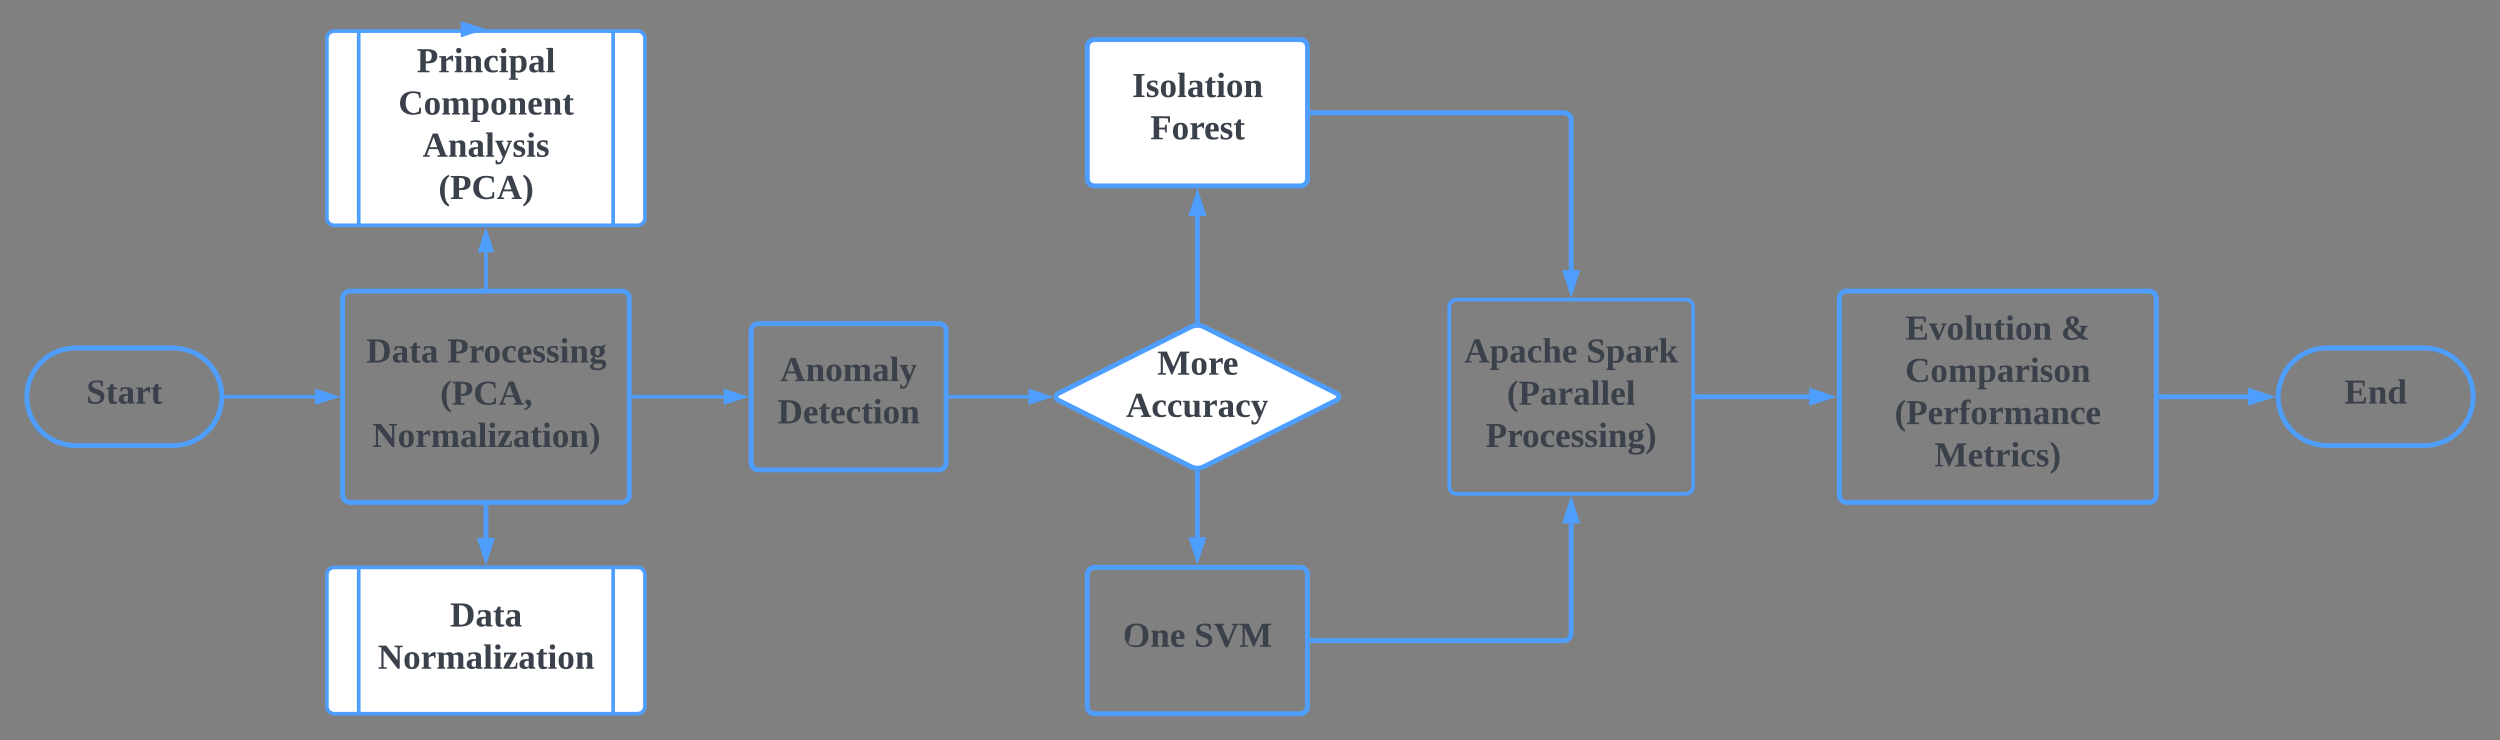 <svg xmlns="http://www.w3.org/2000/svg" xmlns:xlink="http://www.w3.org/1999/xlink" xmlns:lucid="lucid" width="2050.99" height="607.5"><rect width="100%" height="100%" fill="#808080" stroke="none"/><g transform="translate(1322 -114.5)" lucid:page-tab-id="0_0"><path d="M-1180 400c22.1 0 40 17.9 40 40s-17.9 40-40 40h-80c-22.1 0-40-17.9-40-40s17.9-40 40-40z" stroke="#4d9eff" stroke-width="4" fill-opacity="0"/><use xlink:href="#a" transform="matrix(1,0,0,1,-1295,405) translate(43.824 40.611)"/><path d="M-345.03 382.7a11.97 11.97 0 0 1 10.73 0l108.94 54.6a3 3 0 0 1 0 5.4l-108.94 54.6a11.97 11.97 0 0 1-10.73 0l-108.93-54.6a3 3 0 0 1 0-5.4z" stroke="#4d9eff" stroke-width="4" fill="#fff"/><use xlink:href="#b" transform="matrix(1,0,0,1,-454.327,385) translate(81.703 36.861)"/><use xlink:href="#c" transform="matrix(1,0,0,1,-454.327,385) translate(56.125 71.528)"/><path d="M-133 366.33a6 6 0 0 1 6-6H61a6 6 0 0 1 6 6v147.34a6 6 0 0 1-6 6h-188a6 6 0 0 1-6-6z" stroke="#4d9eff" stroke-width="3" fill-opacity="0"/><use xlink:href="#d" transform="matrix(1,0,0,1,-128.01,365.333) translate(7.29 46.549)"/><use xlink:href="#e" transform="matrix(1,0,0,1,-128.01,365.333) translate(107.358 46.549)"/><use xlink:href="#f" transform="matrix(1,0,0,1,-128.01,365.333) translate(42.198 81.215)"/><use xlink:href="#g" transform="matrix(1,0,0,1,-128.01,365.333) translate(24.864 115.882)"/><path d="M667 400c22.08 0 40 17.9 40 40s-17.92 40-40 40h-80c-22.1 0-40-17.9-40-40s17.9-40 40-40z" stroke="#4d9eff" stroke-width="4" fill-opacity="0"/><use xlink:href="#h" transform="matrix(1,0,0,1,551.99,405) translate(49.321 40.611)"/><path d="M-1136.5 440H-1063.54" stroke="#4d9eff" stroke-width="3" fill="none"/><path d="M-1136.46 441.5h-1.63l.1-1.47-.05-1.53h1.6z" stroke="#4d9eff" stroke-width=".05" fill="#4d9eff"/><path d="M-1047.78 440l-14.26 4.63v-9.26z" stroke="#4d9eff" stroke-width="3" fill="#4d9eff"/><path d="M-1040.92 359.33a6 6 0 0 1 6-6h223.15a6 6 0 0 1 6 6v161.34a6 6 0 0 1-6 6h-223.15a6 6 0 0 1-6-6z" stroke="#4d9eff" stroke-width="4" fill-opacity="0"/><use xlink:href="#i" transform="matrix(1,0,0,1,-1028.923,365.333) translate(7.417 46.549)"/><use xlink:href="#j" transform="matrix(1,0,0,1,-1028.923,365.333) translate(73.861 46.549)"/><use xlink:href="#k" transform="matrix(1,0,0,1,-1028.923,365.333) translate(68.043 81.215)"/><use xlink:href="#l" transform="matrix(1,0,0,1,-1028.923,365.333) translate(12.352 115.882)"/><path d="M-923.35 349.83v-28.38" stroke="#4d9eff" stroke-width="3" fill="none"/><path d="M-921.85 351.33h-3v-1.53h3z" stroke="#4d9eff" stroke-width=".05" fill="#4d9eff"/><path d="M-923.35 305.7l4.64 14.25H-928z" stroke="#4d9eff" stroke-width="3" fill="#4d9eff"/><path d="M-1053.8 146a6 6 0 0 1 6-6h248.9a6 6 0 0 1 6 6v147.33a6 6 0 0 1-6 6h-248.9a6 6 0 0 1-6-6z" stroke="#4d9eff" stroke-width="3" fill="#fff"/><path d="M-1027.72 140v159.33M-818.98 140v159.33" stroke="#4d9eff" stroke-width="3" fill="none"/><use xlink:href="#m" transform="matrix(1,0,0,1,-1016.193,145) translate(36.145 28.778)"/><use xlink:href="#n" transform="matrix(1,0,0,1,-1016.193,145) translate(20.938 63.444)"/><use xlink:href="#o" transform="matrix(1,0,0,1,-1016.193,145) translate(40.88 98.111)"/><use xlink:href="#p" transform="matrix(1,0,0,1,-1016.193,145) translate(53.88 132.778)"/><path d="M-923.35 138.5" stroke="#4d9eff" stroke-width="3" fill="none"/><path stroke="#4d9eff" stroke-width=".05" fill="#4d9eff"/><path d="M-928.2 138.5l-14.27 4.63v-9.26z" stroke="#4d9eff" stroke-width="3" fill="#4d9eff"/><path d="M-802.27 440h73.88" stroke="#4d9eff" stroke-width="3" fill="none"/><path d="M-802.23 441.5h-1.54v-3h1.54z" stroke="#4d9eff" stroke-width=".05" fill="#4d9eff"/><path d="M-712.62 440l-14.27 4.63v-9.26z" stroke="#4d9eff" stroke-width="3" fill="#4d9eff"/><path d="M-705.77 386a6 6 0 0 1 6-6h148a6 6 0 0 1 6 6v108a6 6 0 0 1-6 6h-148a6 6 0 0 1-6-6z" stroke="#4d9eff" stroke-width="4" fill-opacity="0"/><use xlink:href="#q" transform="matrix(1,0,0,1,-693.769,392) translate(11.907 35.111)"/><use xlink:href="#r" transform="matrix(1,0,0,1,-693.769,392) translate(9.66 69.778)"/><path d="M-542.27 440h64.01" stroke="#4d9eff" stroke-width="3" fill="none"/><path d="M-542.23 441.5h-1.54v-3h1.54z" stroke="#4d9eff" stroke-width=".05" fill="#4d9eff"/><path d="M-462.5 440l-14.26 4.63v-9.26z" stroke="#4d9eff" stroke-width="3" fill="#4d9eff"/><path d="M-339.66 377.42v-85.68" stroke="#4d9eff" stroke-width="4" fill="none"/><path d="M-337.66 379.58l-.7-.1-1.3-.06-1.3.06-.7.1v-2.2h4z" stroke="#4d9eff" stroke-width=".05" fill="#4d9eff"/><path d="M-339.66 275.47l4.63 14.27h-9.27z" stroke="#4d9eff" stroke-width="4" fill="#4d9eff"/><path d="M-430 153a6 6 0 0 1 6-6h168.67a6 6 0 0 1 6 6v108a6 6 0 0 1-6 6H-424a6 6 0 0 1-6-6z" stroke="#4d9eff" stroke-width="4" fill="#fff"/><use xlink:href="#s" transform="matrix(1,0,0,1,-418,159) translate(24.775 35.111)"/><use xlink:href="#t" transform="matrix(1,0,0,1,-418,159) translate(39.62 69.778)"/><path d="M-339.66 502.58v52.68" stroke="#4d9eff" stroke-width="4" fill="none"/><path d="M-340.96 500.52l1.3.06 1.3-.06.7-.1v2.2h-4v-2.2z" stroke="#4d9eff" stroke-width=".05" fill="#4d9eff"/><path d="M-339.66 571.53l-4.64-14.27h9.27z" stroke="#4d9eff" stroke-width="4" fill="#4d9eff"/><path d="M-430 586a6 6 0 0 1 6-6h168.67a6 6 0 0 1 6 6v108a6 6 0 0 1-6 6H-424a6 6 0 0 1-6-6z" stroke="#4d9eff" stroke-width="4" fill-opacity="0"/><use xlink:href="#u" transform="matrix(1,0,0,1,-418,592) translate(17.231 53.111)"/><use xlink:href="#v" transform="matrix(1,0,0,1,-418,592) translate(75.731 53.111)"/><path d="M-245.33 207H-39a6 6 0 0 1 6 6v123.1" stroke="#4d9eff" stroke-width="4" fill="none"/><path d="M-245.28 209h-2.05v-4h2.05z" stroke="#4d9eff" stroke-width=".05" fill="#4d9eff"/><path d="M-33 352.36l-4.65-14.26h9.28z" stroke="#4d9eff" stroke-width="4" fill="#4d9eff"/><path d="M-245.33 640H-39a6 6 0 0 0 6-6v-90.1" stroke="#4d9eff" stroke-width="4" fill="none"/><path d="M-245.28 642h-2.05v-4h2.05z" stroke="#4d9eff" stroke-width=".05" fill="#4d9eff"/><path d="M-33 527.64l4.63 14.26h-9.28z" stroke="#4d9eff" stroke-width="4" fill="#4d9eff"/><path d="M70.5 440H162.23" stroke="#4d9eff" stroke-width="4" fill="none"/><path d="M70.54 442H68.5v-4h2.04z" stroke="#4d9eff" stroke-width=".05" fill="#4d9eff"/><path d="M178.52 440l-14.27 4.63v-9.26z" stroke="#4d9eff" stroke-width="4" fill="#4d9eff"/><path d="M187 359.33a6 6 0 0 1 6-6h248a6 6 0 0 1 6 6v161.34a6 6 0 0 1-6 6H193a6 6 0 0 1-6-6z" stroke="#4d9eff" stroke-width="4" fill-opacity="0"/><g><use xlink:href="#w" transform="matrix(1,0,0,1,198.99,365.333) translate(42.247 27.799)"/><use xlink:href="#x" transform="matrix(1,0,0,1,198.99,365.333) translate(169.759 27.799)"/><use xlink:href="#y" transform="matrix(1,0,0,1,198.99,365.333) translate(41.886 62.465)"/><use xlink:href="#z" transform="matrix(1,0,0,1,198.99,365.333) translate(33.299 97.132)"/><use xlink:href="#A" transform="matrix(1,0,0,1,198.99,365.333) translate(66.08 131.799)"/></g><path d="M451 440h71.25" stroke="#4d9eff" stroke-width="4" fill="none"/><path d="M451.04 442H449v-4h2.04z" stroke="#4d9eff" stroke-width=".05" fill="#4d9eff"/><path d="M538.52 440l-14.27 4.63v-9.26z" stroke="#4d9eff" stroke-width="4" fill="#4d9eff"/><path d="M-1053.8 586a6 6 0 0 1 6-6h248.9a6 6 0 0 1 6 6v108a6 6 0 0 1-6 6h-248.9a6 6 0 0 1-6-6z" stroke="#4d9eff" stroke-width="3" fill="#fff"/><path d="M-1027.72 580v120m208.74-120v120" stroke="#4d9eff" stroke-width="3" fill="none"/><g><use xlink:href="#B" transform="matrix(1,0,0,1,-1016.193,585) translate(63.389 43.444)"/><use xlink:href="#C" transform="matrix(1,0,0,1,-1016.193,585) translate(4.127 78.111)"/></g><path d="M-923.35 530.67v25.1" stroke="#4d9eff" stroke-width="4" fill="none"/><path d="M-921.35 530.72h-4v-2.05h4z" stroke="#4d9eff" stroke-width=".05" fill="#4d9eff"/><path d="M-923.35 572.03l-4.63-14.27h9.27z" stroke="#4d9eff" stroke-width="4" fill="#4d9eff"/><defs><path fill="#3a414a" d="M185-72C185 13 82 14 19-9v-63h16c2 37 21 58 61 58 46 0 69-51 31-71-42-23-106-23-106-90 0-69 87-70 148-56v56h-16l-7-32c-26-25-110-13-82 35 39 34 121 26 121 100" id="D"/><path fill="#3a414a" d="M78-41c-2 24 21 26 40 20C122 3 98 2 77 4 5 10 32-84 27-147H6v-11l25-7 21-38h26v38h35v18H78v106" id="E"/><path fill="#3a414a" d="M31-163c51-5 127-20 127 40v107l17 4V0h-61l-4-13C82 13 12 12 12-46c0-51 46-52 95-53 9-45-22-69-57-44l-7 20H31v-40zM62-47c0 30 26 34 45 23v-59c-28 0-45 6-45 36" id="F"/><path fill="#3a414a" d="M132-132c-21 0-37 9-50 16v100l26 4V0H10v-12l21-4v-133l-21-5v-11h69l2 34c17-18 35-41 71-40v61c-17 3-14-14-20-22" id="G"/><g id="a"><use transform="matrix(0.08,0,0,0.08,0,0)" xlink:href="#D"/><use transform="matrix(0.08,0,0,0.08,16.049,0)" xlink:href="#E"/><use transform="matrix(0.08,0,0,0.08,25.599,0)" xlink:href="#F"/><use transform="matrix(0.08,0,0,0.08,40.043,0)" xlink:href="#G"/><use transform="matrix(0.08,0,0,0.08,52.802,0)" xlink:href="#E"/></g><path fill="#3a414a" d="M155 0h-10L58-199v181l32 5V0H6v-13l30-5v-200l-30-5v-13h93l67 155 69-155h94v13l-30 5v200l30 5V0H212v-13l32-5v-181" id="H"/><path fill="#3a414a" d="M90-170c54-1 76 32 76 87 1 56-23 87-77 87-53 0-75-32-75-87s23-86 76-87zM89-14c28-2 26-38 26-69s3-69-26-69c-27 0-24 39-24 69s-3 66 24 69" id="I"/><path fill="#3a414a" d="M12-83c0-55 22-85 75-86 52-1 66 33 63 88H64c-1 37 6 64 44 63 14 0 28-4 39-6 3 28-28 25-55 27-57 4-80-31-80-86zm90-17c2-26 0-63-27-48-10 9-11 28-11 48h38" id="J"/><g id="b"><use transform="matrix(0.08,0,0,0.08,0,0)" xlink:href="#H"/><use transform="matrix(0.08,0,0,0.08,27.204,0)" xlink:href="#I"/><use transform="matrix(0.08,0,0,0.08,41.648,0)" xlink:href="#G"/><use transform="matrix(0.08,0,0,0.08,53.846,0)" xlink:href="#J"/></g><path fill="#3a414a" d="M75-13V0H4v-13l17-5 84-220h51l83 220 18 5V0H152v-13l28-5-23-61H67L45-18zm38-189L74-98h76" id="K"/><path fill="#3a414a" d="M109-18c15 0 31-2 42-6v14c-11 9-31 13-51 13-59 0-86-28-88-86-3-75 66-101 135-80v48h-13c-3-20-7-40-34-37-51 7-55 138 9 134" id="L"/><path fill="#3a414a" d="M73-51c-3 31 27 38 51 25v-123l-16-5v-11h66v149l17 4V0h-65l-2-14C94 9 22 18 22-44v-105l-17-5v-11h68v114" id="M"/><path fill="#3a414a" d="M81 5L15-149c-7-2-13-5-11-16h84v11l-20 5 39 91 35-91-19-5v-11h53c2 11-4 13-11 15C134-81 111-5 75 58 65 77 34 83 8 74V32h11c0 24 29 35 43 12 7-11 13-25 19-39" id="N"/><g id="c"><use transform="matrix(0.08,0,0,0.08,0,0)" xlink:href="#K"/><use transform="matrix(0.08,0,0,0.08,20.784,0)" xlink:href="#L"/><use transform="matrix(0.08,0,0,0.08,33.543,0)" xlink:href="#L"/><use transform="matrix(0.08,0,0,0.08,46.302,0)" xlink:href="#M"/><use transform="matrix(0.08,0,0,0.08,62.352,0)" xlink:href="#G"/><use transform="matrix(0.08,0,0,0.08,75.111,0)" xlink:href="#F"/><use transform="matrix(0.08,0,0,0.08,89.556,0)" xlink:href="#L"/><use transform="matrix(0.08,0,0,0.08,102.315,0)" xlink:href="#N"/></g><path fill="#3a414a" d="M186-86c2 69-46 103-114 85l1 62 25 4v12H5V65l18-4v-210l-18-5v-11h67v8c12-8 26-13 46-13 49 2 67 30 68 84zm-83 71c28 0 31-33 31-69 0-34-2-66-30-66-12 0-23 3-31 7v124c9 2 20 4 30 4" id="O"/><path fill="#3a414a" d="M127-114c3-31-26-38-50-25v123l15 4V0H10v-12l16-4v-218l-17-4v-12h68l-1 99c31-23 102-32 102 30v105l17 4V0h-82v-12l14-4v-98" id="P"/><g id="d"><use transform="matrix(0.08,0,0,0.08,0,0)" xlink:href="#K"/><use transform="matrix(0.08,0,0,0.08,20.784,0)" xlink:href="#O"/><use transform="matrix(0.08,0,0,0.08,36.833,0)" xlink:href="#F"/><use transform="matrix(0.08,0,0,0.08,51.278,0)" xlink:href="#L"/><use transform="matrix(0.08,0,0,0.08,64.037,0)" xlink:href="#P"/><use transform="matrix(0.08,0,0,0.08,80.086,0)" xlink:href="#J"/></g><path fill="#3a414a" d="M77-79l64-71-17-4v-11h63v11c-32 3-40 30-59 46l57 92 15 4V0h-80c-2-11 3-15 10-16L97-74 77-60v44l16 4V0H10v-12l16-4v-218l-17-4v-12h68v171" id="Q"/><g id="e"><use transform="matrix(0.08,0,0,0.08,0,0)" xlink:href="#D"/><use transform="matrix(0.08,0,0,0.08,16.049,0)" xlink:href="#O"/><use transform="matrix(0.08,0,0,0.08,32.099,0)" xlink:href="#F"/><use transform="matrix(0.08,0,0,0.08,46.543,0)" xlink:href="#G"/><use transform="matrix(0.08,0,0,0.08,59.302,0)" xlink:href="#Q"/></g><path fill="#3a414a" d="M108-230c-35 27-44 80-44 143s8 116 44 144v20C7 49-17-153 67-223c12-10 25-19 41-27v20" id="R"/><path fill="#3a414a" d="M92-112c43 4 61-13 61-54s-18-54-61-50v104zm118-54c0 63-50 78-118 74v74l39 5V0H8v-13l28-5v-200l-30-5v-13c88 3 205-20 204 70" id="S"/><path fill="#3a414a" d="M76-16l18 4V0H7v-12l18-4v-218l-17-4v-12h68v234" id="T"/><g id="f"><use transform="matrix(0.08,0,0,0.08,0,0)" xlink:href="#R"/><use transform="matrix(0.08,0,0,0.08,9.549,0)" xlink:href="#S"/><use transform="matrix(0.08,0,0,0.08,27.123,0)" xlink:href="#F"/><use transform="matrix(0.08,0,0,0.08,41.568,0)" xlink:href="#G"/><use transform="matrix(0.08,0,0,0.08,54.327,0)" xlink:href="#F"/><use transform="matrix(0.08,0,0,0.08,68.772,0)" xlink:href="#T"/><use transform="matrix(0.08,0,0,0.08,76.796,0)" xlink:href="#T"/><use transform="matrix(0.08,0,0,0.08,84.821,0)" xlink:href="#J"/><use transform="matrix(0.08,0,0,0.08,97.58,0)" xlink:href="#T"/></g><path fill="#3a414a" d="M102-142c-14-17-68-15-54 18 24 26 83 17 83 72 0 62-72 62-120 47v-45h12c4 23 16 37 43 37 35 0 39-37 9-46-31-9-65-19-64-61 0-52 59-55 108-45v43h-11" id="U"/><path fill="#3a414a" d="M77-16l18 4V0H8v-12l18-4v-133l-17-5v-11h68v149zM51-196c-16 0-27-10-27-27s10-27 27-27 27 11 27 27c0 17-10 27-27 27" id="V"/><path fill="#3a414a" d="M127-114c3-31-26-38-50-25v123l15 4V0H10v-12l16-4v-133l-16-5v-11h64l2 14c31-23 102-32 102 30v105l17 4V0h-82v-12l14-4v-98" id="W"/><path fill="#3a414a" d="M9 41c2-18 18-26 32-33C29 1 16-9 16-28l29-33c-21-9-31-25-31-51-2-56 61-65 111-53l39-20c13 12-9 24-14 36 35 54-17 114-90 92-17 34 27 28 56 28 36-1 61 12 60 46-2 46-39 62-91 62-38 0-71-6-76-38zm35-3c6 35 97 29 94-9-2-28-50-14-78-17-8 7-15 14-16 26zm20-150c0 22 4 40 23 40 20 0 24-17 24-40 0-24-4-40-24-40-19 0-23 17-23 40" id="X"/><path fill="#3a414a" d="M12-250C113-222 137-19 52 49 40 59 28 69 12 77V57C48 29 56-24 56-87s-9-116-44-143v-20" id="Y"/><g id="g"><use transform="matrix(0.08,0,0,0.08,0,0)" xlink:href="#S"/><use transform="matrix(0.08,0,0,0.08,17.574,0)" xlink:href="#G"/><use transform="matrix(0.08,0,0,0.08,29.772,0)" xlink:href="#I"/><use transform="matrix(0.08,0,0,0.08,44.216,0)" xlink:href="#L"/><use transform="matrix(0.08,0,0,0.08,56.975,0)" xlink:href="#J"/><use transform="matrix(0.08,0,0,0.08,69.735,0)" xlink:href="#U"/><use transform="matrix(0.08,0,0,0.08,80.969,0)" xlink:href="#U"/><use transform="matrix(0.08,0,0,0.08,92.204,0)" xlink:href="#V"/><use transform="matrix(0.08,0,0,0.08,100.228,0)" xlink:href="#W"/><use transform="matrix(0.08,0,0,0.08,116.278,0)" xlink:href="#X"/><use transform="matrix(0.08,0,0,0.08,130.722,0)" xlink:href="#Y"/></g><path fill="#3a414a" d="M6-13l30-5v-200l-30-5v-13h201v60h-16l-6-38-93-2v86h61l6-26h16v73h-16l-6-27H92v91l104-3 10-44h16l-4 66H6v-13" id="Z"/><path fill="#3a414a" d="M15-82c-4-69 47-101 113-83l-1-69-17-4v-12h68v234l18 4V0h-63l-4-9C77 23 5-9 15-82zm112-66c-43-16-64 17-61 65 2 33 3 67 32 67 12 0 22-3 29-8v-124" id="aa"/><g id="h"><use transform="matrix(0.08,0,0,0.08,0,0)" xlink:href="#Z"/><use transform="matrix(0.08,0,0,0.08,19.259,0)" xlink:href="#W"/><use transform="matrix(0.08,0,0,0.08,35.309,0)" xlink:href="#aa"/></g><path fill="#3a414a" d="M92-20c74 11 92-29 92-98 0-66-23-103-92-98v196zm150-99C242 9 136 6 6 0v-13l31-5v-200l-31-5v-13h112c81 0 124 34 124 117" id="ab"/><g id="i"><use transform="matrix(0.08,0,0,0.08,0,0)" xlink:href="#ab"/><use transform="matrix(0.08,0,0,0.08,20.784,0)" xlink:href="#F"/><use transform="matrix(0.08,0,0,0.08,35.228,0)" xlink:href="#E"/><use transform="matrix(0.08,0,0,0.08,44.778,0)" xlink:href="#F"/></g><g id="j"><use transform="matrix(0.08,0,0,0.08,0,0)" xlink:href="#S"/><use transform="matrix(0.08,0,0,0.08,17.574,0)" xlink:href="#G"/><use transform="matrix(0.08,0,0,0.08,29.772,0)" xlink:href="#I"/><use transform="matrix(0.08,0,0,0.08,44.216,0)" xlink:href="#L"/><use transform="matrix(0.08,0,0,0.08,56.975,0)" xlink:href="#J"/><use transform="matrix(0.08,0,0,0.08,69.735,0)" xlink:href="#U"/><use transform="matrix(0.08,0,0,0.08,80.969,0)" xlink:href="#U"/><use transform="matrix(0.08,0,0,0.08,92.204,0)" xlink:href="#V"/><use transform="matrix(0.08,0,0,0.08,100.228,0)" xlink:href="#W"/><use transform="matrix(0.08,0,0,0.08,116.278,0)" xlink:href="#X"/></g><path fill="#3a414a" d="M76-116c0 86 71 126 135 84l6-39h16l-1 60C138 21 18 1 18-115c0-117 106-141 210-112l1 57h-16l-5-34c-13-9-32-16-54-16-60 0-78 42-78 104" id="ac"/><path fill="#3a414a" d="M42-53c42-2 40 57 18 79C46 40 29 50 5 56V40c17-6 32-15 35-34-4-16-27-14-26-36 1-16 12-23 28-23" id="ad"/><g id="k"><use transform="matrix(0.08,0,0,0.08,0,0)" xlink:href="#R"/><use transform="matrix(0.08,0,0,0.08,9.549,0)" xlink:href="#S"/><use transform="matrix(0.08,0,0,0.08,27.123,0)" xlink:href="#ac"/><use transform="matrix(0.08,0,0,0.08,47.907,0)" xlink:href="#K"/><use transform="matrix(0.08,0,0,0.08,68.691,0)" xlink:href="#ad"/></g><path fill="#3a414a" d="M203-218l-32-5v-13h84v13l-30 5V0h-21L59-189v171l32 5V0H7v-13l30-5v-200l-30-5v-13h81L203-85v-133" id="ae"/><path fill="#3a414a" d="M126-114c3-31-27-37-49-25v123l15 4V0H10v-12l16-4v-133l-16-5v-11h64l2 14c24-16 81-33 96 3 30-24 105-39 105 27v105l17 4V0h-82v-12l14-4v-98c4-33-27-37-51-24 5 35 0 82 2 122l17 4V0h-83v-12l15-4v-98" id="af"/><path fill="#3a414a" d="M7 0v-8l76-141c-18 1-39-3-50 6l-6 27H14v-49h129v8L67-16c24 0 48 1 63-8l9-38h13l-5 62H7" id="ag"/><g id="l"><use transform="matrix(0.08,0,0,0.08,0,0)" xlink:href="#ae"/><use transform="matrix(0.08,0,0,0.08,20.784,0)" xlink:href="#I"/><use transform="matrix(0.08,0,0,0.08,35.228,0)" xlink:href="#G"/><use transform="matrix(0.08,0,0,0.08,47.988,0)" xlink:href="#af"/><use transform="matrix(0.08,0,0,0.08,71.981,0)" xlink:href="#F"/><use transform="matrix(0.08,0,0,0.08,86.426,0)" xlink:href="#T"/><use transform="matrix(0.08,0,0,0.08,94.451,0)" xlink:href="#V"/><use transform="matrix(0.08,0,0,0.08,102.475,0)" xlink:href="#ag"/><use transform="matrix(0.08,0,0,0.08,115.235,0)" xlink:href="#F"/><use transform="matrix(0.08,0,0,0.08,129.679,0)" xlink:href="#E"/><use transform="matrix(0.08,0,0,0.08,139.228,0)" xlink:href="#V"/><use transform="matrix(0.08,0,0,0.08,147.253,0)" xlink:href="#I"/><use transform="matrix(0.08,0,0,0.08,161.698,0)" xlink:href="#W"/><use transform="matrix(0.08,0,0,0.08,177.747,0)" xlink:href="#Y"/></g><g id="m"><use transform="matrix(0.08,0,0,0.08,0,0)" xlink:href="#S"/><use transform="matrix(0.08,0,0,0.08,17.574,0)" xlink:href="#G"/><use transform="matrix(0.08,0,0,0.08,30.333,0)" xlink:href="#V"/><use transform="matrix(0.08,0,0,0.08,38.358,0)" xlink:href="#W"/><use transform="matrix(0.08,0,0,0.08,54.407,0)" xlink:href="#L"/><use transform="matrix(0.08,0,0,0.08,67.167,0)" xlink:href="#V"/><use transform="matrix(0.08,0,0,0.08,75.191,0)" xlink:href="#O"/><use transform="matrix(0.08,0,0,0.08,91.241,0)" xlink:href="#F"/><use transform="matrix(0.08,0,0,0.08,105.685,0)" xlink:href="#T"/></g><g id="n"><use transform="matrix(0.08,0,0,0.08,0,0)" xlink:href="#ac"/><use transform="matrix(0.08,0,0,0.08,20.784,0)" xlink:href="#I"/><use transform="matrix(0.08,0,0,0.08,35.228,0)" xlink:href="#af"/><use transform="matrix(0.08,0,0,0.08,59.222,0)" xlink:href="#O"/><use transform="matrix(0.08,0,0,0.08,75.272,0)" xlink:href="#I"/><use transform="matrix(0.08,0,0,0.08,89.716,0)" xlink:href="#W"/><use transform="matrix(0.08,0,0,0.08,105.765,0)" xlink:href="#J"/><use transform="matrix(0.08,0,0,0.08,118.525,0)" xlink:href="#W"/><use transform="matrix(0.08,0,0,0.08,134.574,0)" xlink:href="#E"/></g><g id="o"><use transform="matrix(0.08,0,0,0.08,0,0)" xlink:href="#K"/><use transform="matrix(0.08,0,0,0.08,20.784,0)" xlink:href="#W"/><use transform="matrix(0.08,0,0,0.08,36.833,0)" xlink:href="#F"/><use transform="matrix(0.08,0,0,0.08,51.278,0)" xlink:href="#T"/><use transform="matrix(0.08,0,0,0.08,59.302,0)" xlink:href="#N"/><use transform="matrix(0.08,0,0,0.08,73.747,0)" xlink:href="#U"/><use transform="matrix(0.08,0,0,0.08,84.981,0)" xlink:href="#V"/><use transform="matrix(0.08,0,0,0.08,93.006,0)" xlink:href="#U"/></g><g id="p"><use transform="matrix(0.08,0,0,0.08,0,0)" xlink:href="#R"/><use transform="matrix(0.08,0,0,0.08,9.549,0)" xlink:href="#S"/><use transform="matrix(0.08,0,0,0.08,27.123,0)" xlink:href="#ac"/><use transform="matrix(0.08,0,0,0.08,47.907,0)" xlink:href="#K"/><use transform="matrix(0.08,0,0,0.08,68.691,0)" xlink:href="#Y"/></g><g id="q"><use transform="matrix(0.08,0,0,0.08,0,0)" xlink:href="#K"/><use transform="matrix(0.08,0,0,0.08,20.784,0)" xlink:href="#W"/><use transform="matrix(0.08,0,0,0.08,36.833,0)" xlink:href="#I"/><use transform="matrix(0.08,0,0,0.08,51.278,0)" xlink:href="#af"/><use transform="matrix(0.08,0,0,0.08,75.272,0)" xlink:href="#F"/><use transform="matrix(0.08,0,0,0.08,89.716,0)" xlink:href="#T"/><use transform="matrix(0.08,0,0,0.08,97.741,0)" xlink:href="#N"/></g><g id="r"><use transform="matrix(0.08,0,0,0.08,0,0)" xlink:href="#ab"/><use transform="matrix(0.08,0,0,0.08,20.784,0)" xlink:href="#J"/><use transform="matrix(0.08,0,0,0.08,33.543,0)" xlink:href="#E"/><use transform="matrix(0.08,0,0,0.08,43.093,0)" xlink:href="#J"/><use transform="matrix(0.08,0,0,0.08,55.852,0)" xlink:href="#L"/><use transform="matrix(0.08,0,0,0.08,68.611,0)" xlink:href="#E"/><use transform="matrix(0.08,0,0,0.08,78.16,0)" xlink:href="#V"/><use transform="matrix(0.08,0,0,0.08,86.185,0)" xlink:href="#I"/><use transform="matrix(0.08,0,0,0.08,100.63,0)" xlink:href="#W"/></g><path fill="#3a414a" d="M98-18l30 5V0H12v-13l30-5v-200l-30-5v-13h116v13l-30 5v200" id="ah"/><g id="s"><use transform="matrix(0.08,0,0,0.08,0,0)" xlink:href="#ah"/><use transform="matrix(0.08,0,0,0.08,11.235,0)" xlink:href="#U"/><use transform="matrix(0.08,0,0,0.08,22.469,0)" xlink:href="#I"/><use transform="matrix(0.08,0,0,0.08,36.914,0)" xlink:href="#T"/><use transform="matrix(0.08,0,0,0.08,44.938,0)" xlink:href="#F"/><use transform="matrix(0.08,0,0,0.08,59.383,0)" xlink:href="#E"/><use transform="matrix(0.08,0,0,0.08,68.932,0)" xlink:href="#V"/><use transform="matrix(0.08,0,0,0.08,76.957,0)" xlink:href="#I"/><use transform="matrix(0.08,0,0,0.08,91.401,0)" xlink:href="#W"/></g><path fill="#3a414a" d="M92-101v83l39 5V0H8v-13l28-5v-200l-30-5v-13h197v64h-17l-5-42c-27-3-59-2-89-2v96h57l6-30h15v80h-15l-6-31H92" id="ai"/><g id="t"><use transform="matrix(0.08,0,0,0.08,0,0)" xlink:href="#ai"/><use transform="matrix(0.08,0,0,0.08,17.574,0)" xlink:href="#I"/><use transform="matrix(0.08,0,0,0.08,32.019,0)" xlink:href="#G"/><use transform="matrix(0.08,0,0,0.08,44.216,0)" xlink:href="#J"/><use transform="matrix(0.08,0,0,0.08,56.975,0)" xlink:href="#U"/><use transform="matrix(0.08,0,0,0.08,68.21,0)" xlink:href="#E"/></g><path fill="#3a414a" d="M140-221c-55 0-64 47-64 103S8-14 140-14c56 0 64-48 64-104s-9-103-64-103zm0 225C61 4 18-36 18-118c0-81 41-120 122-120 80 0 122 39 122 120C262-36 219 4 140 4" id="aj"/><g id="u"><use transform="matrix(0.08,0,0,0.08,0,0)" xlink:href="#aj"/><use transform="matrix(0.08,0,0,0.08,22.469,0)" xlink:href="#W"/><use transform="matrix(0.08,0,0,0.08,38.519,0)" xlink:href="#J"/></g><path fill="#3a414a" d="M256-236v13l-22 5L143 5h-24L23-218l-19-5v-13h103v13l-25 5 66 154 62-154-23-5v-13h69" id="ak"/><g id="v"><use transform="matrix(0.08,0,0,0.08,0,0)" xlink:href="#D"/><use transform="matrix(0.08,0,0,0.08,16.049,0)" xlink:href="#ak"/><use transform="matrix(0.08,0,0,0.08,36.833,0)" xlink:href="#H"/></g><path fill="#3a414a" d="M168-150L102 4H81L12-149c-7-2-15-4-12-16h85v11l-20 5 42 94 38-94-19-5v-11h54v11" id="al"/><g id="w"><use transform="matrix(0.08,0,0,0.08,0,0)" xlink:href="#Z"/><use transform="matrix(0.08,0,0,0.08,19.259,0)" xlink:href="#al"/><use transform="matrix(0.08,0,0,0.08,33.704,0)" xlink:href="#I"/><use transform="matrix(0.08,0,0,0.08,48.148,0)" xlink:href="#T"/><use transform="matrix(0.08,0,0,0.08,56.173,0)" xlink:href="#M"/><use transform="matrix(0.08,0,0,0.08,72.222,0)" xlink:href="#E"/><use transform="matrix(0.08,0,0,0.08,81.772,0)" xlink:href="#V"/><use transform="matrix(0.08,0,0,0.08,89.796,0)" xlink:href="#I"/><use transform="matrix(0.08,0,0,0.08,104.241,0)" xlink:href="#W"/></g><path fill="#3a414a" d="M120-239c38 0 63 14 63 50 0 35-25 46-51 57l67 60c7-16 9-34 10-54l-19-5v-11h84v11l-20 5c-6 27-17 55-31 76 19 14 29 37 59 39V0h-67l-21-19C148 15 17 19 21-63c2-40 26-57 55-68-12-15-23-31-23-57 0-36 27-51 67-51zM92-114c-35 18-32 99 24 99 26 0 46-9 60-21zm28-108c-37 2-21 62-4 74 26-3 34-71 4-74" id="am"/><use transform="matrix(0.08,0,0,0.08,0,0)" xlink:href="#am" id="x"/><g id="y"><use transform="matrix(0.08,0,0,0.08,0,0)" xlink:href="#ac"/><use transform="matrix(0.08,0,0,0.08,20.784,0)" xlink:href="#I"/><use transform="matrix(0.08,0,0,0.08,35.228,0)" xlink:href="#af"/><use transform="matrix(0.08,0,0,0.08,59.222,0)" xlink:href="#O"/><use transform="matrix(0.08,0,0,0.08,75.272,0)" xlink:href="#F"/><use transform="matrix(0.08,0,0,0.08,89.716,0)" xlink:href="#G"/><use transform="matrix(0.08,0,0,0.08,102.475,0)" xlink:href="#V"/><use transform="matrix(0.08,0,0,0.08,110.5,0)" xlink:href="#U"/><use transform="matrix(0.08,0,0,0.08,121.735,0)" xlink:href="#I"/><use transform="matrix(0.08,0,0,0.08,136.179,0)" xlink:href="#W"/></g><path fill="#3a414a" d="M107-230c-31-13-29 30-29 65h34v18H78v131l27 4V0H10v-12l18-4v-131H3v-12l25-7c-8-66 31-98 95-84v39h-11" id="an"/><g id="z"><use transform="matrix(0.08,0,0,0.08,0,0)" xlink:href="#R"/><use transform="matrix(0.08,0,0,0.08,9.549,0)" xlink:href="#S"/><use transform="matrix(0.08,0,0,0.08,27.123,0)" xlink:href="#J"/><use transform="matrix(0.08,0,0,0.08,39.883,0)" xlink:href="#G"/><use transform="matrix(0.08,0,0,0.08,52.642,0)" xlink:href="#an"/><use transform="matrix(0.08,0,0,0.08,62.191,0)" xlink:href="#I"/><use transform="matrix(0.08,0,0,0.08,76.636,0)" xlink:href="#G"/><use transform="matrix(0.08,0,0,0.08,89.395,0)" xlink:href="#af"/><use transform="matrix(0.08,0,0,0.08,113.389,0)" xlink:href="#F"/><use transform="matrix(0.08,0,0,0.08,127.833,0)" xlink:href="#W"/><use transform="matrix(0.08,0,0,0.08,143.883,0)" xlink:href="#L"/><use transform="matrix(0.08,0,0,0.08,156.642,0)" xlink:href="#J"/></g><g id="A"><use transform="matrix(0.08,0,0,0.08,0,0)" xlink:href="#H"/><use transform="matrix(0.08,0,0,0.08,27.204,0)" xlink:href="#J"/><use transform="matrix(0.08,0,0,0.08,39.963,0)" xlink:href="#E"/><use transform="matrix(0.08,0,0,0.08,49.512,0)" xlink:href="#G"/><use transform="matrix(0.08,0,0,0.08,62.272,0)" xlink:href="#V"/><use transform="matrix(0.08,0,0,0.08,70.296,0)" xlink:href="#L"/><use transform="matrix(0.08,0,0,0.08,83.056,0)" xlink:href="#U"/><use transform="matrix(0.08,0,0,0.08,94.29,0)" xlink:href="#Y"/></g><g id="B"><use transform="matrix(0.08,0,0,0.08,0,0)" xlink:href="#ab"/><use transform="matrix(0.08,0,0,0.08,20.784,0)" xlink:href="#F"/><use transform="matrix(0.08,0,0,0.08,35.228,0)" xlink:href="#E"/><use transform="matrix(0.08,0,0,0.08,44.778,0)" xlink:href="#F"/></g><g id="C"><use transform="matrix(0.08,0,0,0.08,0,0)" xlink:href="#ae"/><use transform="matrix(0.08,0,0,0.08,20.784,0)" xlink:href="#I"/><use transform="matrix(0.08,0,0,0.08,35.228,0)" xlink:href="#G"/><use transform="matrix(0.08,0,0,0.08,47.988,0)" xlink:href="#af"/><use transform="matrix(0.08,0,0,0.08,71.981,0)" xlink:href="#F"/><use transform="matrix(0.08,0,0,0.08,86.426,0)" xlink:href="#T"/><use transform="matrix(0.08,0,0,0.08,94.451,0)" xlink:href="#V"/><use transform="matrix(0.08,0,0,0.08,102.475,0)" xlink:href="#ag"/><use transform="matrix(0.08,0,0,0.08,115.235,0)" xlink:href="#F"/><use transform="matrix(0.08,0,0,0.08,129.679,0)" xlink:href="#E"/><use transform="matrix(0.08,0,0,0.08,139.228,0)" xlink:href="#V"/><use transform="matrix(0.08,0,0,0.08,147.253,0)" xlink:href="#I"/><use transform="matrix(0.08,0,0,0.08,161.698,0)" xlink:href="#W"/></g></defs></g></svg>